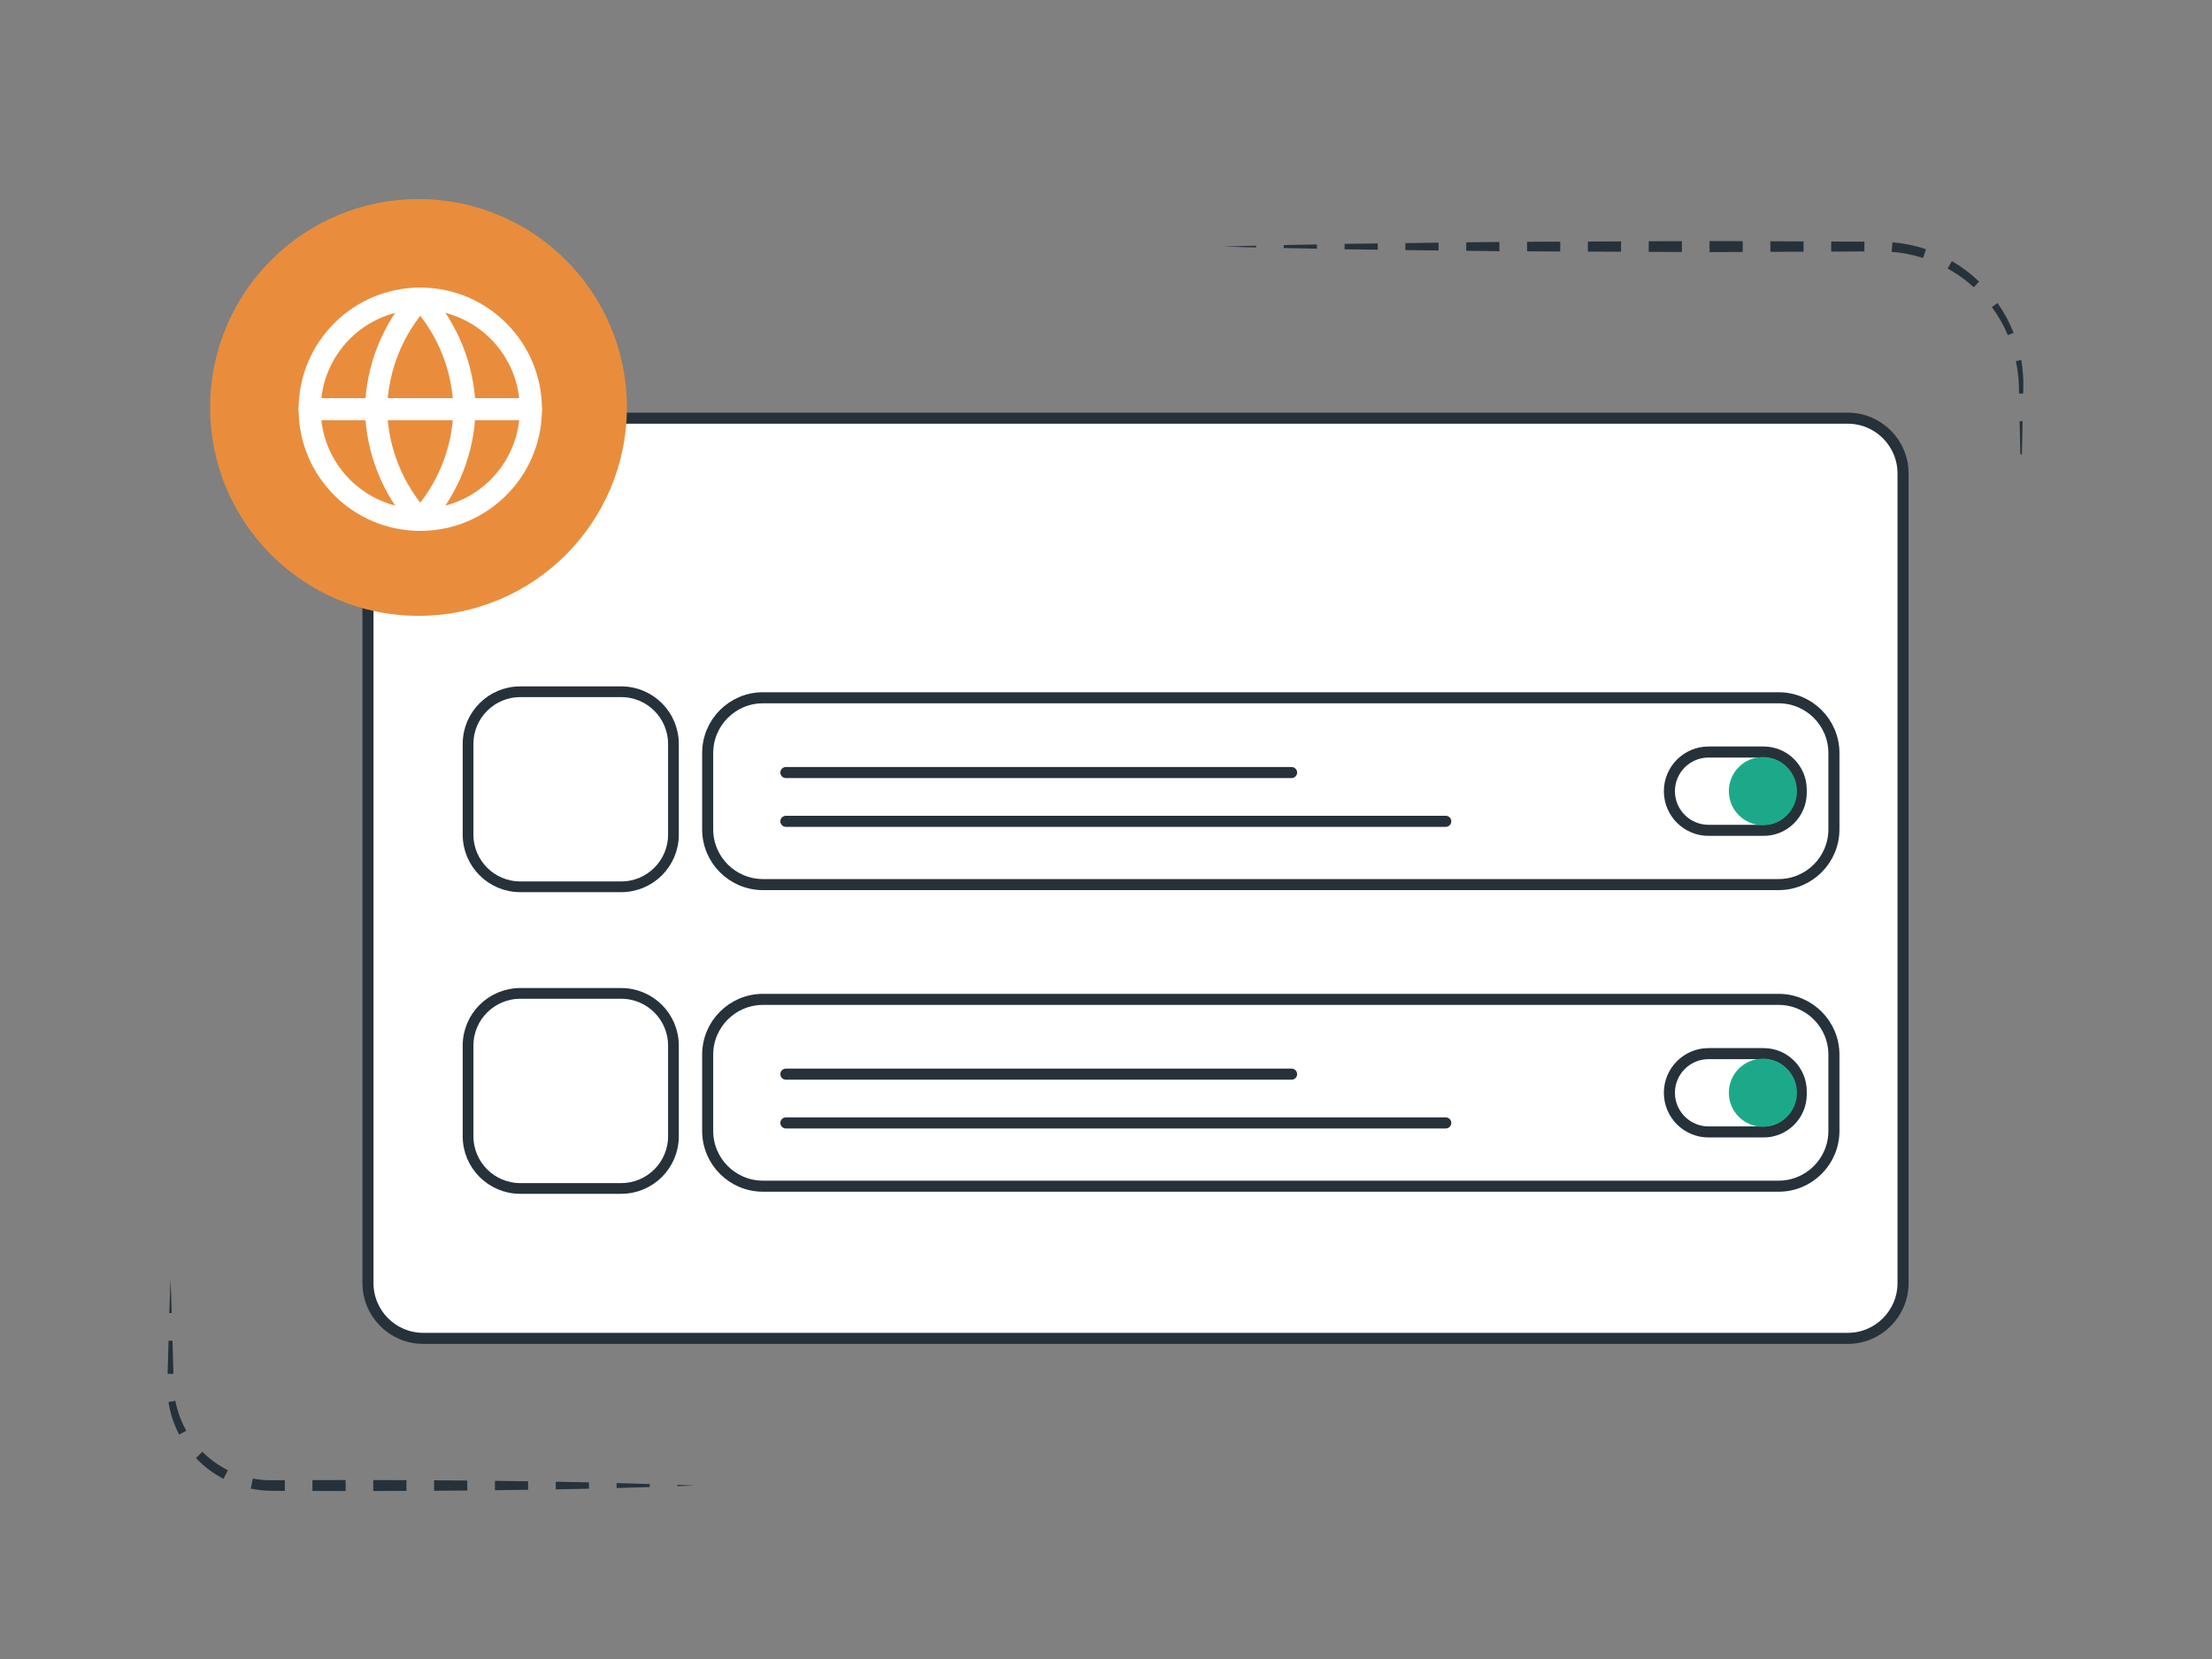 <svg width="200" height="150" viewBox="0 0 200 150" fill="none" xmlns="http://www.w3.org/2000/svg">
<rect x="0" y="0" width="200" height="150" fill="#808080" stroke="none"/>
<g clip-path="url(#clip0_1357_2438)">
<path d="M167.065 37.81H38.27C35.509 37.81 33.27 40.049 33.27 42.81V116.01C33.27 118.771 35.509 121.01 38.27 121.01H167.065C169.826 121.01 172.065 118.771 172.065 116.01V42.81C172.065 40.049 169.826 37.81 167.065 37.81Z" fill="white" stroke="#27313A" stroke-linecap="round" stroke-linejoin="round"/>
<path d="M110.57 22.295L113.57 22.215V22.375L110.57 22.295Z" fill="#27313A"/>
<path d="M116.07 22.16L119.07 22.1V22.485L116.07 22.425V22.16Z" fill="#27313A"/>
<path d="M121.57 22.05L124.57 22.01V22.575L121.57 22.54V22.05Z" fill="#27313A"/>
<path d="M127.07 21.98L130.07 21.94V22.645L127.07 22.61V21.98Z" fill="#27313A"/>
<path d="M132.57 21.91L135.57 21.875V22.715L132.57 22.675V21.91Z" fill="#27313A"/>
<path d="M138.07 21.86L141.07 21.85V22.74L138.07 22.725V21.86Z" fill="#27313A"/>
<path d="M143.57 21.84L146.57 21.825V22.76L143.57 22.75V21.84Z" fill="#27313A"/>
<path d="M149.07 21.815L152.07 21.805V22.785L149.07 22.77V21.815Z" fill="#27313A"/>
<path d="M154.57 21.795L157.57 21.805V22.78L154.57 22.795V21.795Z" fill="#27313A"/>
<path d="M160.07 21.815L163.07 21.83V22.76L160.07 22.77V21.815Z" fill="#27313A"/>
<path d="M165.57 21.84L168.57 21.85V22.735L165.57 22.75V21.84Z" fill="#27313A"/>
<path d="M171.105 21.905C172.135 21.995 173.16 22.2 174.135 22.535L173.875 23.325C172.95 23.035 172 22.84 171.035 22.77L171.105 21.91V21.905Z" fill="#27313A"/>
<path d="M176.48 23.605C177.37 24.125 178.2 24.75 178.94 25.46L178.465 25.97C177.745 25.315 176.95 24.745 176.1 24.28L176.48 23.61V23.605Z" fill="#27313A"/>
<path d="M180.61 27.4C181.2 28.24 181.69 29.145 182.06 30.095L181.545 30.305C181.165 29.405 180.675 28.55 180.095 27.765L180.61 27.395V27.4Z" fill="#27313A"/>
<path d="M182.755 32.55C182.84 33.055 182.895 33.56 182.925 34.07C182.955 34.58 182.94 35.09 182.925 35.585H182.555C182.545 35.08 182.54 34.59 182.49 34.1C182.445 33.61 182.37 33.125 182.27 32.645L182.755 32.55Z" fill="#27313A"/>
<path d="M182.875 38.085L182.81 41.085H182.67L182.61 38.085H182.875Z" fill="#27313A"/>
<path d="M182.745 43.585L182.74 43.62V43.585H182.745Z" fill="#27313A"/>
<path d="M15.42 115.72C15.455 116.72 15.5 117.72 15.525 118.72H15.31C15.335 117.72 15.38 116.72 15.415 115.72H15.42Z" fill="#27313A"/>
<path d="M15.595 121.22L15.68 124.22H15.155L15.24 121.22H15.595Z" fill="#27313A"/>
<path d="M15.855 126.66C16.04 127.61 16.375 128.525 16.845 129.36L16.2 129.71C15.715 128.79 15.385 127.79 15.235 126.765L15.85 126.66H15.855Z" fill="#27313A"/>
<path d="M18.295 131.265C18.975 131.94 19.755 132.505 20.605 132.93L20.205 133.71C19.275 133.225 18.43 132.59 17.715 131.825L18.295 131.265Z" fill="#27313A"/>
<path d="M22.855 133.685C23.32 133.775 23.795 133.825 24.27 133.835C24.74 133.835 25.26 133.835 25.755 133.835V134.8C25.25 134.8 24.77 134.8 24.24 134.785C23.715 134.765 23.19 134.7 22.675 134.59L22.855 133.685Z" fill="#27313A"/>
<path d="M28.25 133.825L31.25 133.82V134.815L28.25 134.805V133.825Z" fill="#27313A"/>
<path d="M33.75 133.82L36.75 133.83V134.8L33.75 134.81V133.82Z" fill="#27313A"/>
<path d="M39.25 133.84L42.25 133.865V134.765L39.25 134.79V133.84Z" fill="#27313A"/>
<path d="M44.75 133.89L47.75 133.93V134.7L44.75 134.74V133.89Z" fill="#27313A"/>
<path d="M50.25 133.97L53.25 134.03V134.6L50.25 134.66V133.97Z" fill="#27313A"/>
<path d="M55.75 134.09L58.75 134.18V134.455L55.75 134.54V134.09Z" fill="#27313A"/>
<path d="M61.25 134.255L62.825 134.315L61.25 134.375V134.255Z" fill="#27313A"/>
<path d="M35.305 45.08C38.652 45.08 41.365 42.367 41.365 39.02C41.365 35.673 38.652 32.96 35.305 32.96C31.958 32.96 29.245 35.673 29.245 39.02C29.245 42.367 31.958 45.08 35.305 45.08Z" fill="white"/>
<path d="M37.84 55.68C48.245 55.68 56.68 47.245 56.68 36.84C56.68 26.435 48.245 18 37.84 18C27.435 18 19 26.435 19 36.84C19 47.245 27.435 55.68 37.84 55.68Z" fill="#E98D3C"/>
<path d="M160.815 90.36H68.985C66.224 90.36 63.985 92.599 63.985 95.36V102.25C63.985 105.012 66.224 107.25 68.985 107.25H160.815C163.576 107.25 165.815 105.012 165.815 102.25V95.36C165.815 92.599 163.576 90.36 160.815 90.36Z" fill="white" stroke="#27313A" stroke-linecap="round" stroke-linejoin="round"/>
<path d="M71.055 97.12H116.78" stroke="#27313A" stroke-linecap="round" stroke-linejoin="round"/>
<path d="M71.055 101.53H130.72" stroke="#27313A" stroke-linecap="round" stroke-linejoin="round"/>
<path d="M38 47C43.523 47 48 42.523 48 37C48 31.477 43.523 27 38 27C32.477 27 28 31.477 28 37C28 42.523 32.477 47 38 47Z" stroke="white" stroke-width="2" stroke-linecap="round" stroke-linejoin="round"/>
<path d="M28 37H48" stroke="white" stroke-width="2" stroke-linecap="round" stroke-linejoin="round"/>
<path d="M38 27C40.501 29.738 41.923 33.292 42 37C41.923 40.708 40.501 44.262 38 47C35.499 44.262 34.077 40.708 34 37C34.077 33.292 35.499 29.738 38 27Z" stroke="white" stroke-width="2" stroke-linecap="round" stroke-linejoin="round"/>
<path d="M56.17 89.82H47.04C44.433 89.82 42.32 91.933 42.32 94.54V102.735C42.32 105.342 44.433 107.455 47.04 107.455H56.17C58.777 107.455 60.89 105.342 60.89 102.735V94.54C60.89 91.933 58.777 89.82 56.17 89.82Z" stroke="#27313A" stroke-width="0.97" stroke-linecap="round" stroke-linejoin="round"/>
<path d="M160.815 63.09H68.985C66.224 63.09 63.985 65.329 63.985 68.09V74.98C63.985 77.742 66.224 79.98 68.985 79.98H160.815C163.576 79.98 165.815 77.742 165.815 74.98V68.09C165.815 65.329 163.576 63.09 160.815 63.09Z" fill="white" stroke="#27313A" stroke-linecap="round" stroke-linejoin="round"/>
<path d="M71.055 69.85H116.78" stroke="#27313A" stroke-linecap="round" stroke-linejoin="round"/>
<path d="M71.055 74.26H130.72" stroke="#27313A" stroke-linecap="round" stroke-linejoin="round"/>
<path d="M56.17 62.545H47.04C44.433 62.545 42.32 64.658 42.32 67.265V75.46C42.32 78.067 44.433 80.18 47.04 80.18H56.17C58.777 80.18 60.89 78.067 60.89 75.46V67.265C60.89 64.658 58.777 62.545 56.17 62.545Z" stroke="#27313A" stroke-width="0.97" stroke-linecap="round" stroke-linejoin="round"/>
<path d="M154.48 67.995H159.46C161.335 67.995 162.86 69.52 162.86 71.395V71.675C162.86 73.55 161.335 75.075 159.46 75.075H154.48C152.525 75.075 150.94 73.49 150.94 71.535C150.94 69.58 152.525 67.995 154.48 67.995Z" fill="white" stroke="#27313A" stroke-linecap="round" stroke-linejoin="round"/>
<path d="M159.395 74.61C161.096 74.61 162.475 73.231 162.475 71.53C162.475 69.829 161.096 68.45 159.395 68.45C157.694 68.45 156.315 69.829 156.315 71.53C156.315 73.231 157.694 74.61 159.395 74.61Z" fill="#1CA98A"/>
<path d="M154.48 95.265H159.46C161.335 95.265 162.86 96.79 162.86 98.665V98.945C162.86 100.82 161.335 102.345 159.46 102.345H154.48C152.525 102.345 150.94 100.76 150.94 98.805C150.94 96.85 152.525 95.265 154.48 95.265Z" fill="white" stroke="#27313A" stroke-linecap="round" stroke-linejoin="round"/>
<path d="M159.395 101.88C161.096 101.88 162.475 100.501 162.475 98.8C162.475 97.099 161.096 95.72 159.395 95.72C157.694 95.72 156.315 97.099 156.315 98.8C156.315 100.501 157.694 101.88 159.395 101.88Z" fill="#1CA98A"/>
</g>
<defs>
<clipPath id="clip0_1357_2438">
<rect width="200" height="150" fill="white"/>
</clipPath>
</defs>
</svg>
